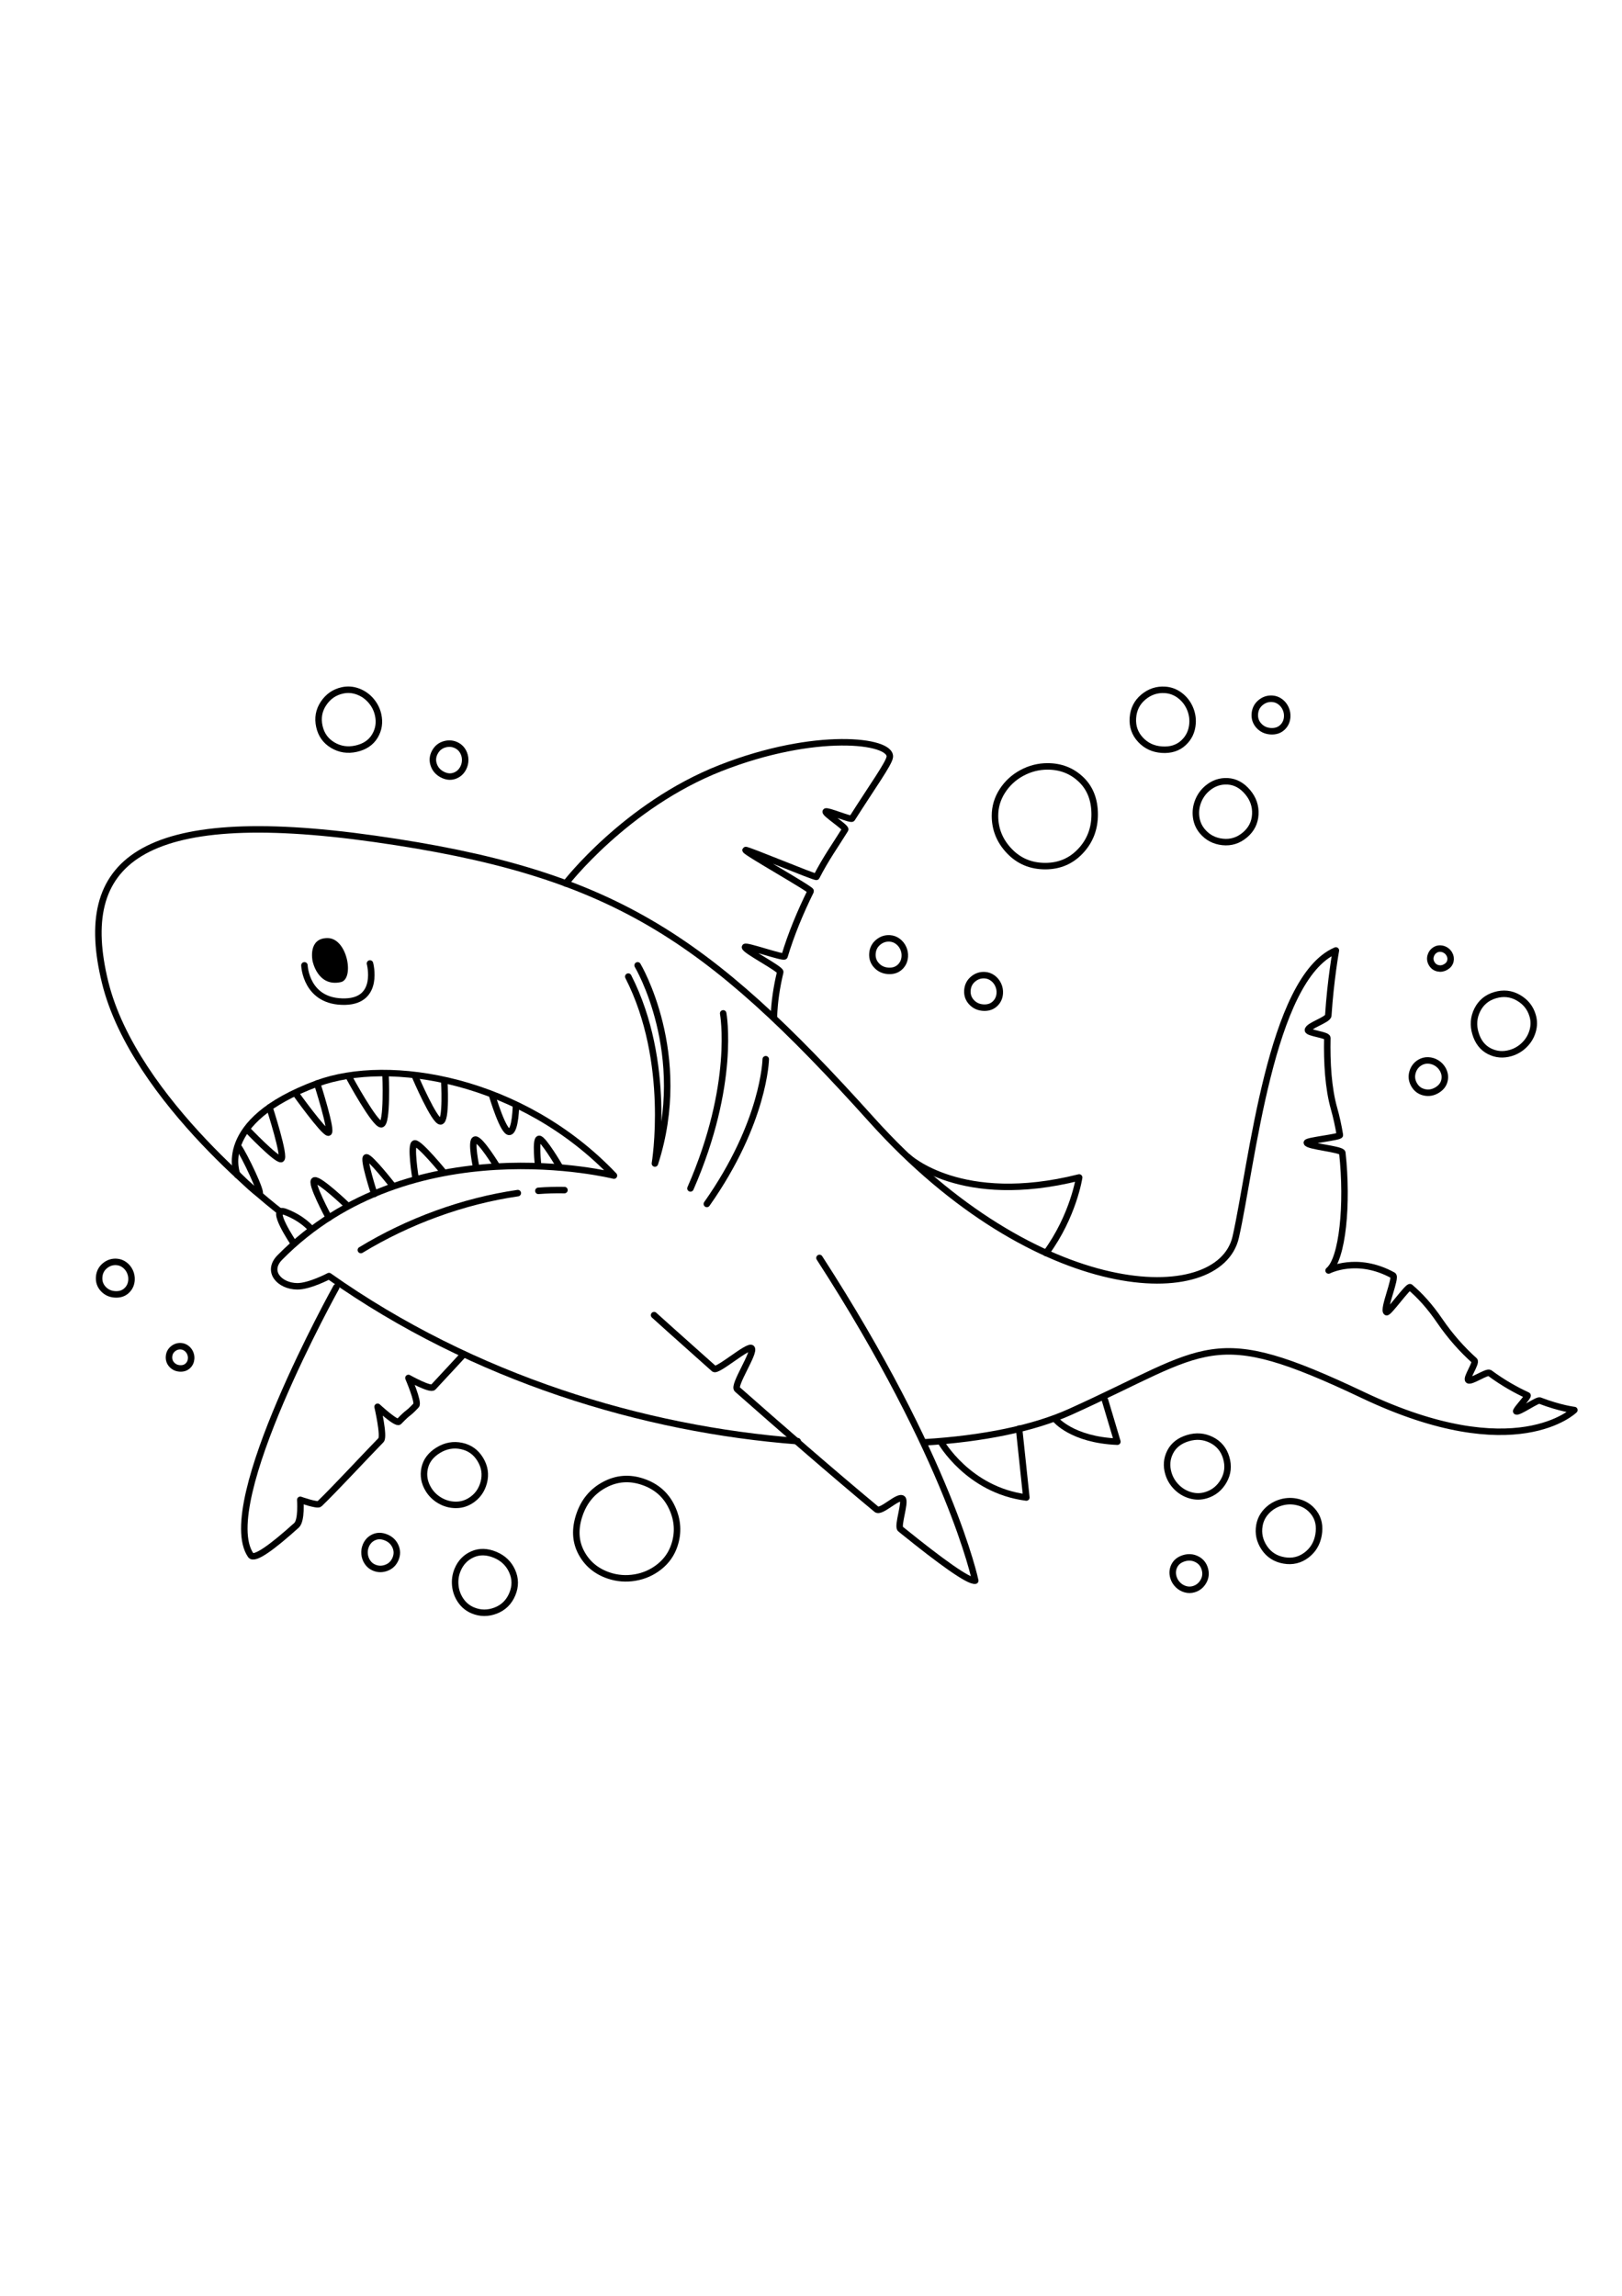 <?xml version="1.0" encoding="utf-8"?>
<!-- Generator: Adobe Illustrator 27.5.0, SVG Export Plug-In . SVG Version: 6.00 Build 0)  -->
<svg xmlns="http://www.w3.org/2000/svg" xmlns:xlink="http://www.w3.org/1999/xlink" viewBox="0 0 750 500" width="595" height="842" preserveAspectRatio="xMidYMid meet" data-scaled="true">
<g id="BACKGROUND">
	<rect style="fill:#FFFFFF;" width="750" height="500"/>
</g>
<g id="OBJECTS">
	<g>
		<g>
			<g>
				<g>
					<path style="fill:none;stroke:#000000;stroke-width:3;stroke-linecap:round;stroke-linejoin:round;stroke-miterlimit:10;" d="
						M261.575,127.741c0,0,27.782-36.128,71.561-53.331c43.779-17.204,79.138-12.903,78.296-5.161
						c-0.322,2.964-8.006,13.572-17.461,28.481c-0.488,0.77-11.662-4.01-12.159-3.218c-0.56,0.893,9.556,7.361,8.987,8.281
						c-4.549,7.358-8.787,13.144-13.275,21.869c-0.296,0.576-32.495-12.95-32.788-12.369c-0.413,0.817,30.52,18.166,30.113,18.991
						c-4.745,9.635-9.018,19.813-12.098,30.105c-0.306,1.021-17.986-5.28-18.268-4.256c-0.389,1.415,16.632,10.154,16.292,11.571
						c-1.659,6.919-2.707,13.842-2.925,20.641"/>
					<g>
						<path style="fill:none;stroke:#000000;stroke-width:3;stroke-linecap:round;stroke-linejoin:round;stroke-miterlimit:10;" d="
							M155.497,314.4c0,0-55.799,100.178-39.569,123.866c1.639,2.393,9.987-3.733,21.185-13.824
							c2.456-2.213,1.736-11.771,1.736-11.771s7.898,2.807,8.862,1.882c6.944-6.663,21.131-21.996,28.467-29.489
							c1.603-1.637-1.578-15.406-1.578-15.406s8.708,8.075,9.868,6.872c5.182-5.374,3.444-2.738,7.976-7.538
							c1.269-1.344-3.585-12.651-3.585-12.651s10.138,5.682,11.465,4.262c8.518-9.113,14.106-15.237,14.106-15.237"/>
						<path style="fill:none;stroke:#000000;stroke-width:3;stroke-linecap:round;stroke-linejoin:round;stroke-miterlimit:10;" d="
							M302.443,327.292c0,0,11.321,10.238,27.724,24.8c1.562,1.387,15.688-10.99,17.337-9.53c1.905,1.687-8.653,17.222-6.647,18.992
							c19.664,17.357,43.754,38.335,64.438,55.511c2.118,1.759,9.968-6.585,12.007-4.913c1.635,1.34-2.526,12.713-0.952,13.988
							c0.366,0.297,0.731,0.592,1.094,0.885c17.331,13.995,30.489,23.555,33.503,23.022c0,0-11.56-55.712-72.028-149.195"/>
					</g>
				</g>
				<g>
					<path style="fill:none;stroke:#000000;stroke-width:3;stroke-linecap:round;stroke-linejoin:round;stroke-miterlimit:10;" d="
						M419.852,254.187c0,0,24.415,23.225,79.138,9.462c0,0-2.652,17.753-15.281,34.957"/>
					<path style="fill:none;stroke:#000000;stroke-width:3;stroke-linecap:round;stroke-linejoin:round;stroke-miterlimit:10;" d="
						M435.006,385.795c0,0,12.629,22.365,39.569,25.805l-3.368-31.827"/>
					<path style="fill:none;stroke:#000000;stroke-width:3;stroke-linecap:round;stroke-linejoin:round;stroke-miterlimit:10;" d="
						M488.045,375.473c0,0,7.577,9.462,28.625,10.322l-5.721-19.157"/>
				</g>
			</g>
			<g>
				<path style="fill:none;stroke:#000000;stroke-width:3;stroke-linecap:round;stroke-linejoin:round;stroke-miterlimit:10;" d="
					M427.266,386.105c27.394-1.65,50.749-6.509,67.515-14.073c64.826-29.246,64.826-41.289,135.545-7.742s97.66,6.882,97.66,6.882
					s-6.547-0.76-16.013-4.389c-1.185-0.454-9.583,5.558-10.852,5.01c-0.654-0.282,5.849-7.09,5.176-7.399
					c-5.4-2.479-11.396-5.832-17.488-10.351c-1.213-0.9-8.667,4.313-9.883,3.319c-1.144-0.935,3.951-8.072,2.81-9.094
					c-5.56-4.988-11.038-11.042-16.051-18.383c-4.579-6.706-9.186-11.743-13.659-15.497c-0.903-0.758-10.042,12.193-10.933,11.536
					c-1.768-1.303,4.731-16.068,3.027-17.008c-16.653-9.184-29.79-2.256-29.79-2.256c6.455-5.276,8.951-30.779,6.348-54.41
					c-0.192-1.746-16.161-2.949-16.409-4.666c-0.146-1.012,15.446-2.549,15.28-3.546c-0.713-4.275-1.608-8.395-2.693-12.214
					c-2.674-9.41-3.356-21.284-3.119-32.711c0.029-1.388-9.017-2.213-8.963-3.583c0.083-2.097,9.281-4.723,9.412-6.746
					c1.07-16.601,3.512-30.075,3.512-30.075c-30.308,12.903-38.727,98.921-46.304,132.468
					c-7.577,33.547-91.767,30.966-168.379-54.191c-76.612-85.158-120.391-114.404-229.837-129.887
					C63.73,91.613,35.106,118.279,48.576,173.33s81.243,106.34,81.243,106.34"/>
				<g>
					<g>
						<path style="fill:none;stroke:#000000;stroke-width:3;stroke-linecap:round;stroke-linejoin:round;stroke-miterlimit:10;" d="
							M109.771,262.574c0,0-11.05-24.676,36.885-42.364c33.304-12.289,94.713-2.15,137.229,42.579c0,0-93.871-23.655-154.488,37.848
							c-6.358,6.451-0.14,13.229,7.998,13.333c5.646,0.072,14.733-4.731,14.733-4.731c67.106,47.39,145.736,70.905,216.727,76.316"
							/>
						<g>
							
								<path style="fill:none;stroke:#000000;stroke-width:3;stroke-linecap:round;stroke-linejoin:round;stroke-miterlimit:10;" d="
								M135.901,294.226c0,0-11.976-17.674-3.978-14.663c7.998,3.011,11.797,7.705,11.797,7.705"/>
							
								<path style="fill:none;stroke:#000000;stroke-width:3;stroke-linecap:round;stroke-linejoin:round;stroke-miterlimit:10;" d="
								M152.076,282.251c0,0-8.998-16.612-6.63-17.257c2.368-0.645,15.312,11.774,15.312,11.774"/>
							
								<path style="fill:none;stroke:#000000;stroke-width:3;stroke-linecap:round;stroke-linejoin:round;stroke-miterlimit:10;" d="
								M173.071,271.284c0,0-5.525-16.935-3.631-16.935c1.894,0,12.112,13.077,12.112,13.077"/>
							
								<path style="fill:none;stroke:#000000;stroke-width:3;stroke-linecap:round;stroke-linejoin:round;stroke-miterlimit:10;" d="
								M192.146,264.075c0,0-2.658-16.178-0.29-16.178c2.368,0,13.418,13.548,13.418,13.548"/>
							
								<path style="fill:none;stroke:#000000;stroke-width:3;stroke-linecap:round;stroke-linejoin:round;stroke-miterlimit:10;" d="
								M220.27,259.349c0,0-2.841-13.064-0.474-13.225c2.368-0.161,9.945,12.258,9.945,12.258"/>
							
								<path style="fill:none;stroke:#000000;stroke-width:3;stroke-linecap:round;stroke-linejoin:round;stroke-miterlimit:10;" d="
								M248.842,258.22c0,0-1.421-12.419,0.474-12.419c1.894,0,9.164,12.348,9.164,12.348"/>
							
								<path style="fill:none;stroke:#000000;stroke-width:3;stroke-linecap:round;stroke-linejoin:round;stroke-miterlimit:10;" d="
								M109.14,261.606c0,0,8.998,9.193,10.734,9.516c1.736,0.323-6.7-17.542-9.699-21.735"/>
							
								<path style="fill:none;stroke:#000000;stroke-width:3;stroke-linecap:round;stroke-linejoin:round;stroke-miterlimit:10;" d="
								M114.211,241.398c0,0,13.556,14.241,15.766,13.757c2.21-0.484-5.367-23.87-5.367-23.87"/>
							
								<path style="fill:none;stroke:#000000;stroke-width:3;stroke-linecap:round;stroke-linejoin:round;stroke-miterlimit:10;" d="
								M136.607,224.672c0,0,12.974,18.111,15.184,18.272s-5.134-22.734-5.134-22.734"/>
							
								<path style="fill:none;stroke:#000000;stroke-width:3;stroke-linecap:round;stroke-linejoin:round;stroke-miterlimit:10;" d="
								M161.628,217.69c0,0,11.629,21.389,14.629,21.389c2.999,0,2.018-22.935,2.018-22.935"/>
							
								<path style="fill:none;stroke:#000000;stroke-width:3;stroke-linecap:round;stroke-linejoin:round;stroke-miterlimit:10;" d="
								M192.146,217.432c0,0,8.708,20.304,11.549,20.304s1.736-18.709,1.736-18.709"/>
							
								<path style="fill:none;stroke:#000000;stroke-width:3;stroke-linecap:round;stroke-linejoin:round;stroke-miterlimit:10;" d="
								M227.708,226.194c0,0,5.032,16.865,7.874,16.381c2.841-0.484,2.999-12.419,2.999-12.419"/>
						</g>
					</g>
					<g>
						<path style="fill:none;stroke:#000000;stroke-width:3;stroke-linecap:round;stroke-linejoin:round;stroke-miterlimit:10;" d="
							M248.935,269.831c4.014-0.306,8.042-0.431,12.066-0.344"/>
						<path style="fill:none;stroke:#000000;stroke-width:3;stroke-linecap:round;stroke-linejoin:round;stroke-miterlimit:10;" d="
							M166.862,297.197c21.874-13.322,47.402-22.672,72.569-26.311"/>
					</g>
				</g>
			</g>
			<g>
				<g>
					<path style="fill:none;stroke:#000000;stroke-width:3;stroke-linecap:round;stroke-linejoin:round;stroke-miterlimit:10;" d="
						M294.83,165.589c0,0,24.415,40.859,7.998,91.609c0,0,7.888-46.84-12.318-86.408"/>
					<path style="fill:none;stroke:#000000;stroke-width:3;stroke-linecap:round;stroke-linejoin:round;stroke-miterlimit:10;" d="
						M334.396,187.797c0,0,6.053,32.47-15.133,80.917"/>
					<path style="fill:none;stroke:#000000;stroke-width:3;stroke-linecap:round;stroke-linejoin:round;stroke-miterlimit:10;" d="
						M354.076,208.985c0,0-0.504,28.98-27.235,66.907"/>
				</g>
				<g>
					<path d="M144.527,163.572c0,0-2.306-10.59,6.918-10.59c9.224,0,12.533,18.973,6.149,20.365
						C146.803,175.7,144.527,163.572,144.527,163.572z"/>
					<path style="fill:none;stroke:#000000;stroke-width:3;stroke-linecap:round;stroke-linejoin:round;stroke-miterlimit:10;" d="
						M140.763,165.589c0,0,0.61,17.266,18.943,16.773c15.996-0.43,11.366-17.634,11.366-17.634"/>
				</g>
			</g>
		</g>
		<g>
			<g>
				<g>
					<path style="fill:none;stroke:#000000;stroke-width:3;stroke-linecap:round;stroke-linejoin:round;stroke-miterlimit:10;" d="
						M149.594,44.509c2.141-3.201,5.04-5.205,8.692-6.016c2.435-0.54,4.836-0.37,7.203,0.509c2.366,0.88,4.381,2.285,6.045,4.215
						c1.662,1.93,2.765,4.113,3.305,6.548c0.792,3.571,0.286,6.855-1.518,9.854c-1.807,2.997-4.696,4.938-8.673,5.82
						c-3.895,0.864-7.487,0.32-10.773-1.633c-3.288-1.952-5.353-4.838-6.199-8.652C146.813,51.258,147.45,47.71,149.594,44.509z"/>
				</g>
				<g>
					<path style="fill:none;stroke:#000000;stroke-width:3;stroke-linecap:round;stroke-linejoin:round;stroke-miterlimit:10;" d="
						M205.614,63.4c2.013-0.56,3.914-0.36,5.704,0.599c1.193,0.639,2.12,1.558,2.783,2.757c0.662,1.199,0.994,2.489,0.996,3.872
						c0.001,1.382-0.317,2.67-0.956,3.863c-0.937,1.749-2.306,2.921-4.109,3.517c-1.803,0.594-3.678,0.371-5.626-0.672
						c-1.908-1.022-3.194-2.516-3.854-4.481c-0.662-1.966-0.492-3.883,0.509-5.752C202.083,65.193,203.6,63.958,205.614,63.4z"/>
				</g>
			</g>
			<g>
				<g>
					<path style="fill:none;stroke:#000000;stroke-width:3;stroke-linecap:round;stroke-linejoin:round;stroke-miterlimit:10;" d="
						M310.718,416.231c2.715,5.81,3.072,11.667,1.079,17.57c-1.329,3.935-3.64,7.209-6.934,9.823
						c-3.293,2.613-7.032,4.272-11.216,4.979c-4.183,0.704-8.243,0.394-12.178-0.935c-5.771-1.949-10.013-5.501-12.731-10.656
						c-2.713-5.157-2.987-10.947-0.817-17.373c2.126-6.295,5.997-10.944,11.613-13.94c5.616-3.001,11.507-3.457,17.67-1.375
						C303.5,406.45,308.006,410.417,310.718,416.231z"/>
				</g>
				<g>
					<path style="fill:none;stroke:#000000;stroke-width:3;stroke-linecap:round;stroke-linejoin:round;stroke-miterlimit:10;" d="
						M223.691,404.647c-0.99,3.722-3.083,6.556-6.277,8.506c-2.129,1.299-4.455,1.916-6.98,1.85
						c-2.524-0.067-4.885-0.744-7.084-2.032c-2.197-1.288-3.947-2.997-5.247-5.125c-1.906-3.122-2.489-6.393-1.753-9.815
						c0.739-3.421,2.845-6.192,6.322-8.314c3.406-2.079,6.98-2.727,10.721-1.941c3.743,0.783,6.631,2.845,8.666,6.179
						C224.138,397.361,224.684,400.925,223.691,404.647z"/>
				</g>
				<g>
					<path style="fill:none;stroke:#000000;stroke-width:3;stroke-linecap:round;stroke-linejoin:round;stroke-miterlimit:10;" d="
						M229.213,463.862c-3.593,1.388-7.116,1.362-10.571-0.075c-2.303-0.958-4.17-2.477-5.6-4.558
						c-1.43-2.08-2.271-4.388-2.523-6.924c-0.25-2.535,0.102-4.955,1.06-7.258c1.405-3.377,3.707-5.773,6.907-7.19
						c3.201-1.414,6.681-1.34,10.442,0.224c3.684,1.532,6.31,4.042,7.875,7.53c1.567,3.488,1.598,7.036,0.098,10.643
						C235.369,459.939,232.807,462.476,229.213,463.862z"/>
				</g>
				<g>
					<path style="fill:none;stroke:#000000;stroke-width:3;stroke-linecap:round;stroke-linejoin:round;stroke-miterlimit:10;" d="
						M178.727,444.068c-1.949,0.753-3.861,0.739-5.735-0.041c-1.249-0.52-2.262-1.344-3.038-2.473
						c-0.776-1.129-1.232-2.381-1.368-3.756c-0.136-1.375,0.056-2.688,0.575-3.937c0.762-1.832,2.011-3.132,3.747-3.901
						c1.737-0.767,3.625-0.727,5.665,0.121c1.999,0.831,3.423,2.193,4.272,4.085c0.85,1.892,0.867,3.817,0.053,5.774
						C182.066,441.94,180.677,443.317,178.727,444.068z"/>
				</g>
			</g>
			<g>
				<g>
					<path style="fill:none;stroke:#000000;stroke-width:3;stroke-linecap:round;stroke-linejoin:round;stroke-miterlimit:10;" d="
						M565.846,403.898c-1.898,3.351-4.64,5.565-8.222,6.644c-2.388,0.719-4.795,0.728-7.221,0.026
						c-2.425-0.702-4.539-1.954-6.341-3.755c-1.801-1.802-3.062-3.896-3.782-6.284c-1.055-3.502-0.794-6.815,0.782-9.939
						c1.579-3.123,4.317-5.273,8.217-6.448c3.82-1.151,7.443-0.875,10.864,0.83c3.423,1.703,5.697,4.428,6.824,8.168
						C568.12,396.961,567.747,400.547,565.846,403.898z"/>
				</g>
				<g>
					<path style="fill:none;stroke:#000000;stroke-width:3;stroke-linecap:round;stroke-linejoin:round;stroke-miterlimit:10;" d="
						M584.592,434.849c-2.144-3.2-2.892-6.643-2.249-10.329c0.428-2.457,1.5-4.612,3.216-6.465c1.716-1.852,3.782-3.18,6.201-3.982
						c2.418-0.801,4.856-0.988,7.313-0.56c3.603,0.628,6.446,2.348,8.532,5.159c2.082,2.812,2.775,6.224,2.075,10.236
						c-0.685,3.931-2.557,7.044-5.616,9.337c-3.058,2.295-6.513,3.105-10.361,2.434
						C589.771,439.994,586.733,438.052,584.592,434.849z"/>
				</g>
				<g>
					<path style="fill:none;stroke:#000000;stroke-width:3;stroke-linecap:round;stroke-linejoin:round;stroke-miterlimit:10;" d="
						M556.463,450.371c-1.03,1.818-2.517,3.019-4.461,3.604c-1.296,0.39-2.601,0.395-3.917,0.014
						c-1.316-0.381-2.462-1.06-3.44-2.037c-0.977-0.977-1.661-2.114-2.052-3.409c-0.572-1.9-0.43-3.697,0.424-5.392
						c0.857-1.694,2.342-2.86,4.458-3.498c2.073-0.625,4.038-0.475,5.894,0.45c1.857,0.924,3.091,2.402,3.702,4.431
						C557.696,446.608,557.494,448.553,556.463,450.371z"/>
				</g>
			</g>
			<g>
				<g>
					<path style="fill:none;stroke:#000000;stroke-width:3;stroke-linecap:round;stroke-linejoin:round;stroke-miterlimit:10;" d="
						M702.052,180.54c3.345,1.91,5.549,4.659,6.615,8.245c0.711,2.39,0.711,4.797,0.001,7.221c-0.711,2.423-1.97,4.532-3.777,6.327
						c-1.808,1.794-3.907,3.049-6.298,3.76c-3.506,1.043-6.817,0.77-9.936-0.817c-3.117-1.59-5.257-4.335-6.419-8.239
						c-1.138-3.824-0.849-7.446,0.868-10.861c1.715-3.418,4.447-5.682,8.192-6.795C695.123,178.242,698.708,178.628,702.052,180.54z
						"/>
				</g>
				<g>
					<path style="fill:none;stroke:#000000;stroke-width:3;stroke-linecap:round;stroke-linejoin:round;stroke-miterlimit:10;" d="
						M661.53,161.236c0.352-1.241,1.069-2.178,2.15-2.813c0.72-0.423,1.503-0.616,2.348-0.58c0.845,0.037,1.632,0.277,2.361,0.72
						c0.728,0.444,1.305,1.026,1.728,1.746c0.62,1.056,0.797,2.155,0.532,3.296c-0.267,1.141-0.988,2.057-2.164,2.748
						c-1.152,0.677-2.353,0.874-3.601,0.59c-1.249-0.283-2.204-0.99-2.867-2.118C661.339,163.673,661.177,162.477,661.53,161.236z"
						/>
				</g>
				<g>
					<path style="fill:none;stroke:#000000;stroke-width:3;stroke-linecap:round;stroke-linejoin:round;stroke-miterlimit:10;" d="
						M653.129,215.037c0.571-2.01,1.732-3.528,3.482-4.556c1.167-0.685,2.434-0.998,3.803-0.939
						c1.368,0.059,2.643,0.448,3.824,1.167c1.18,0.719,2.114,1.661,2.799,2.828c1.005,1.711,1.292,3.491,0.862,5.34
						c-0.432,1.849-1.6,3.333-3.505,4.452c-1.866,1.096-3.811,1.415-5.833,0.955c-2.023-0.459-3.571-1.604-4.644-3.431
						C652.82,218.985,652.557,217.046,653.129,215.037z"/>
				</g>
			</g>
			<g>
				<g>
					<path style="fill:none;stroke:#000000;stroke-width:3;stroke-linecap:round;stroke-linejoin:round;stroke-miterlimit:10;" d="
						M48.476,304.484c1.606-1.337,3.421-1.935,5.446-1.796c1.35,0.092,2.573,0.549,3.67,1.37c1.096,0.821,1.929,1.861,2.499,3.121
						c0.569,1.26,0.807,2.565,0.715,3.914c-0.136,1.98-0.903,3.611-2.302,4.895c-1.4,1.282-3.201,1.849-5.406,1.698
						c-2.16-0.148-3.945-0.982-5.355-2.503c-1.411-1.52-2.043-3.339-1.898-5.453C45.993,307.569,46.869,305.82,48.476,304.484z"/>
				</g>
				<g>
					<path style="fill:none;stroke:#000000;stroke-width:3;stroke-linecap:round;stroke-linejoin:round;stroke-miterlimit:10;" d="
						M79.951,342.892c1.098-0.915,2.34-1.324,3.725-1.229c0.923,0.063,1.76,0.376,2.51,0.937c0.75,0.561,1.319,1.273,1.709,2.134
						c0.389,0.861,0.552,1.754,0.489,2.677c-0.093,1.354-0.618,2.47-1.574,3.348c-0.957,0.877-2.19,1.264-3.697,1.161
						c-1.477-0.101-2.698-0.672-3.662-1.712c-0.965-1.04-1.397-2.284-1.298-3.73C78.252,345.002,78.851,343.806,79.951,342.892z"/>
				</g>
			</g>
			<g>
				<g>
					<path style="fill:none;stroke:#000000;stroke-width:3;stroke-linecap:round;stroke-linejoin:round;stroke-miterlimit:10;" d="
						M466.714,112.763c-4.432-4.636-6.644-10.071-6.644-16.301c0-4.153,1.142-7.995,3.426-11.526
						c2.284-3.529,5.295-6.298,9.033-8.306c3.738-2.005,7.684-3.011,11.837-3.011c6.091,0,11.247,2.008,15.472,6.022
						c4.221,4.018,6.333,9.416,6.333,16.198c0,6.644-2.18,12.287-6.542,16.924c-4.36,4.64-9.796,6.957-16.301,6.957
						C476.682,119.72,471.143,117.404,466.714,112.763z"/>
				</g>
				<g>
					<path style="fill:none;stroke:#000000;stroke-width:3;stroke-linecap:round;stroke-linejoin:round;stroke-miterlimit:10;" d="
						M565.338,108.546c-3.83-0.41-6.95-2.046-9.364-4.905c-1.609-1.906-2.573-4.111-2.893-6.616
						c-0.319-2.504-0.01-4.941,0.927-7.311c0.938-2.368,2.359-4.358,4.264-5.967c2.795-2.36,5.938-3.436,9.432-3.231
						c3.493,0.208,6.554,1.867,9.182,4.979c2.574,3.049,3.76,6.482,3.555,10.299c-0.203,3.818-1.799,6.987-4.784,9.508
						C572.607,107.876,569.168,108.959,565.338,108.546z"/>
				</g>
				<g>
					<path style="fill:none;stroke:#000000;stroke-width:3;stroke-linecap:round;stroke-linejoin:round;stroke-miterlimit:10;" d="
						M528.692,41.556c2.96-2.465,6.306-3.567,10.039-3.312c2.488,0.17,4.743,1.013,6.764,2.526c2.021,1.513,3.556,3.431,4.605,5.753
						c1.048,2.322,1.489,4.727,1.318,7.215c-0.25,3.649-1.665,6.656-4.243,9.022c-2.581,2.364-5.901,3.408-9.965,3.129
						c-3.981-0.273-7.272-1.811-9.871-4.614c-2.601-2.803-3.766-6.155-3.499-10.052C524.115,47.243,525.73,44.019,528.692,41.556z"
						/>
				</g>
				<g>
					<path style="fill:none;stroke:#000000;stroke-width:3;stroke-linecap:round;stroke-linejoin:round;stroke-miterlimit:10;" d="
						M582.858,44.154c1.606-1.337,3.421-1.935,5.446-1.797c1.35,0.093,2.573,0.549,3.67,1.37c1.096,0.821,1.929,1.861,2.499,3.121
						c0.568,1.26,0.807,2.565,0.715,3.914c-0.136,1.98-0.903,3.611-2.302,4.894c-1.4,1.282-3.201,1.849-5.406,1.698
						c-2.16-0.148-3.945-0.982-5.355-2.503c-1.411-1.52-2.043-3.339-1.898-5.453C580.374,47.239,581.251,45.49,582.858,44.154z"/>
				</g>
				<g>
					<path style="fill:none;stroke:#000000;stroke-width:3;stroke-linecap:round;stroke-linejoin:round;stroke-miterlimit:10;" d="
						M449.955,171.932c1.606-1.337,3.421-1.935,5.446-1.797c1.35,0.093,2.573,0.549,3.67,1.37c1.096,0.821,1.929,1.861,2.499,3.121
						c0.568,1.259,0.807,2.564,0.715,3.914c-0.136,1.98-0.903,3.611-2.302,4.895c-1.4,1.282-3.201,1.849-5.406,1.698
						c-2.16-0.148-3.945-0.982-5.355-2.503c-1.411-1.521-2.043-3.339-1.898-5.453C447.472,175.017,448.348,173.268,449.955,171.932z
						"/>
				</g>
				<g>
					<path style="fill:none;stroke:#000000;stroke-width:3;stroke-linecap:round;stroke-linejoin:round;stroke-miterlimit:10;" d="
						M406.039,154.932c1.605-1.337,3.421-1.935,5.446-1.796c1.35,0.092,2.573,0.549,3.67,1.37c1.096,0.821,1.929,1.861,2.498,3.121
						c0.569,1.259,0.808,2.564,0.715,3.914c-0.136,1.98-0.903,3.611-2.302,4.894c-1.4,1.282-3.201,1.849-5.406,1.698
						c-2.16-0.148-3.945-0.982-5.355-2.503c-1.411-1.521-2.043-3.339-1.898-5.453C403.556,158.017,404.432,156.268,406.039,154.932z
						"/>
				</g>
			</g>
		</g>
	</g>
</g>
</svg>
